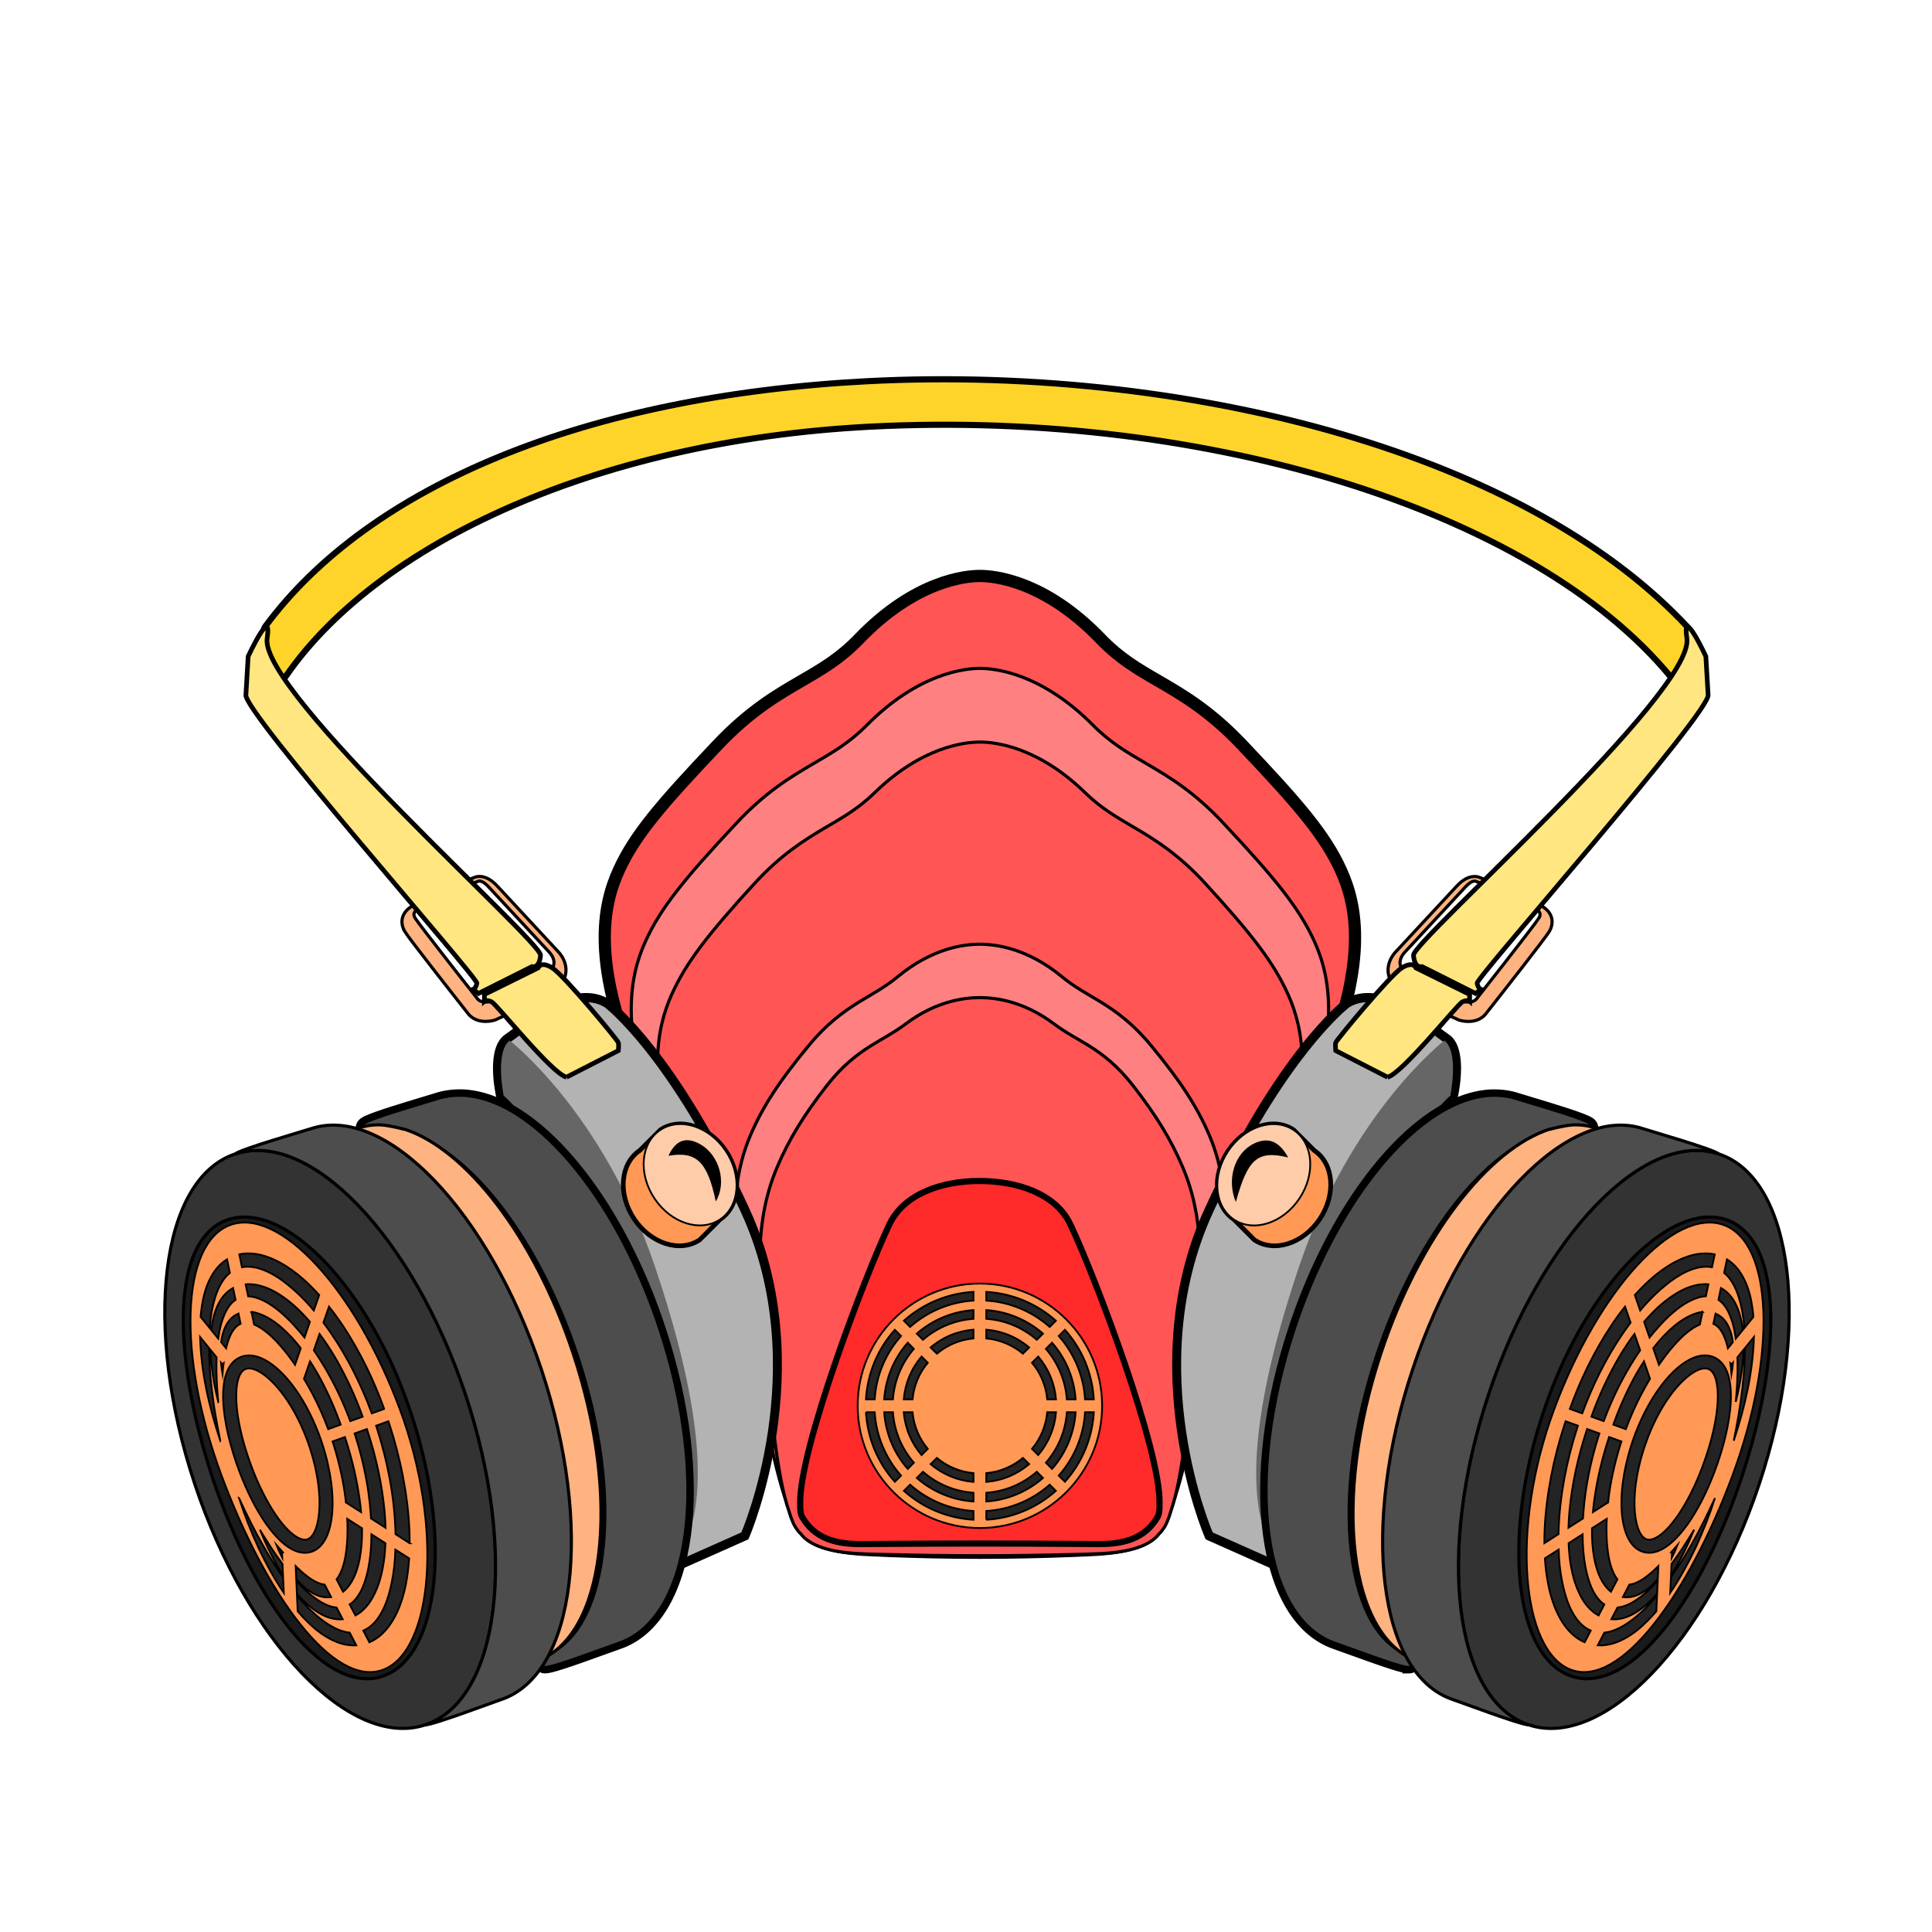 <?xml version="1.0" encoding="UTF-8"?>
<svg cursor="default" version="1.1" viewBox="0 0 256 256" xmlns="http://www.w3.org/2000/svg" xmlns:cc="http://creativecommons.org/ns#" xmlns:dc="http://purl.org/dc/elements/1.1/" xmlns:rdf="http://www.w3.org/1999/02/22-rdf-syntax-ns#">
 <path d="m129.84 193.94c-11.861 0-20.594-2.306-20.96-2.405l-0.319-0.086-0.224-0.215c-4.354-4.202-11.981-21.799-18.708-37.326-1.577-3.636-3.066-7.071-4.425-10.13-7.153-16.098-5.256-23.953-3.207-28.462 2.107-4.64 5.587-8.7 13.097-16.62 4.282-4.518 7.916-6.625 11.121-8.484 2.742-1.59 5.11-2.963 7.607-5.557 7.445-7.737 14.144-8.339 16.018-8.339 1.876 0 8.572 0.601 16.019 8.339 2.498 2.596 4.865 3.969 7.607 5.557 3.206 1.859 6.839 3.965 11.122 8.484 7.509 7.919 10.988 11.98 13.096 16.62 2.05 4.508 3.946 12.363-3.208 28.462-1.359 3.06-2.847 6.494-4.424 10.13-6.729 15.527-14.355 33.126-18.708 37.326l-0.224 0.215-0.318 0.086c-0.369 0.1-9.099 2.405-20.962 2.405z" fill="#f55" stroke="#000" stroke-miterlimit="10" stroke-width="1.618"/>
 <g clip-rule="evenodd" fill-rule="evenodd" stroke="#000" stroke-miterlimit="10">
  <g stroke-width=".417">
   <path d="m97.514 109.15c3.884-4.182 7.236-6.187 10.234-7.943 2.54-1.484 4.77-2.756 7.106-5.113 6.876-6.94 13.063-7.532 14.99-7.531s8.113 0.592 14.988 7.532c2.335 2.357 4.564 3.627 7.104 5.109 3.002 1.755 6.356 3.762 10.241 7.946 6.773 7.244 10.001 11.176 12.026 15.682 1.979 4.41 3.699 11.818-2.359 26.64-1.177 2.879-2.43 6.105-3.767 9.507-4.662 11.872-9.818 24.919-13.746 31.552-0.921 1.577-1.771 2.795-2.531 3.547-9e-3 0.013-0.214 0.217-0.222 0.229-9e-3 0.013-0.298 0.099-0.306 0.111-0.36 0.303-3.06 1.053-7.376 1.615-0.01 1e-3 -0.024 4e-3 -0.034 5e-3 -4e-3 0-9e-3 8.6e-4 -0.011 1e-3 -0.882 0.15-1.834 0.217-2.83 0.315-3.273 0.315-7.061 0.554-11.176 0.554-4.097 0-7.87-0.235-11.136-0.55-0.995-0.098-1.937-0.217-2.828-0.314-9e-3 -8.6e-4 -0.018-1e-3 -0.026-4e-3 -0.02-2e-3 -0.044-5e-3 -0.064-7e-3 -4.316-0.563-7.011-1.313-7.371-1.616-9e-3 -0.011-0.301-0.099-0.308-0.111-9e-3 -0.013-0.214-0.216-0.222-0.229-0.76-0.752-1.611-1.968-2.532-3.547-3.929-6.633-9.084-19.679-13.746-31.552-1.336-3.401-2.591-6.625-3.768-9.505-6.064-14.822-4.337-22.232-2.356-26.643 2.023-4.507 5.254-8.438 12.027-15.682z" fill="#ff8080"/>
   <path d="m99.928 117.12c3.5-3.836 6.557-5.75 9.347-7.402 2.339-1.378 4.431-2.548 6.607-4.669 6.303-6.143 11.985-6.725 13.962-6.723 1.976 0.001 7.654 0.582 13.957 6.724 2.174 2.118 4.262 3.286 6.6 4.66 2.797 1.653 5.857 3.57 9.36 7.41 6.01 6.586 9.014 10.371 10.956 14.744 1.912 4.312 3.471 11.285-1.51 24.819-0.994 2.702-2.012 5.718-3.11 8.885-3.874 11.178-8.152 23.34-11.599 29.528-0.803 1.491-1.558 2.639-2.25 3.344-0.015 0.025-0.203 0.217-0.219 0.241-0.015 0.023-0.277 0.113-0.293 0.136-0.518 0.552-3.2 1.335-7.465 1.821-7e-3 1e-3 -0.026 2e-3 -0.034 4e-3 -4e-3 8.6e-4 -9e-3 8.6e-4 -0.014 1e-3 -0.918 0.125-1.894 0.191-2.908 0.273-3.428 0.281-7.308 0.479-11.474 0.479-4.149 0-8.016-0.197-11.437-0.475-1.015-0.083-1.985-0.18-2.908-0.272-9e-3 -8.6e-4 -0.017-2e-3 -0.024-4e-3 -0.018-2e-3 -0.046-4e-3 -0.063-7e-3 -4.263-0.487-6.941-1.271-7.46-1.822-0.017-0.022-0.279-0.113-0.295-0.137-0.016-0.023-0.204-0.216-0.219-0.241-0.693-0.704-1.447-1.853-2.251-3.344-3.447-6.188-7.725-18.348-11.599-29.527-1.097-3.164-2.117-6.178-3.112-8.879-4.984-13.534-3.419-20.51-1.507-24.824 1.944-4.374 4.949-8.161 10.96-14.746z" fill="#f55"/>
   <path d="m107.17 138.53c2.325-2.816 4.517-4.436 6.689-5.78 1.733-1.063 3.402-1.929 5.103-3.336 4.557-3.768 8.746-4.305 10.878-4.3 2.127 4e-3 6.31 0.54 10.864 4.303 1.695 1.401 3.36 2.258 5.087 3.316 2.19 1.34 4.39 2.97 6.722 5.797 3.772 4.574 6.053 7.959 7.744 11.933 1.704 4.017 2.921 9.771 1.039 19.351-0.43 2.188-0.745 4.567-1.138 7.017-1.465 9.128-3.155 18.6-5.157 23.458-0.449 1.231-0.916 2.173-1.403 2.734-0.036 0.063-0.172 0.219-0.21 0.278-0.038 0.059-0.218 0.156-0.258 0.211-0.992 1.299-3.619 2.179-7.726 2.442-4e-3 8.5e-4 -0.036 8.5e-4 -0.042 1e-3 -4e-3 0-0.01 8.6e-4 -0.016 1e-3 -1.02 0.061-2.071 0.102-3.145 0.145-3.894 0.154-8.046 0.252-12.361 0.251-4.305 8.5e-4 -8.452-0.095-12.34-0.248-1.075-0.043-2.123-0.096-3.144-0.145-9e-3 -8.6e-4 -0.016-1e-3 -0.023-2e-3 -0.01-8.7e-4 -0.047-1e-3 -0.057-4e-3 -4.104-0.263-6.73-1.142-7.723-2.439-0.041-0.057-0.223-0.154-0.259-0.213-0.039-0.059-0.175-0.217-0.212-0.279-0.487-0.56-0.953-1.503-1.403-2.734-2.002-4.856-3.689-14.327-5.157-23.454-0.394-2.446-0.714-4.819-1.143-7.003-1.888-9.584-0.664-15.343 1.043-19.363 1.693-3.977 3.974-7.364 7.75-11.938z" fill="#ff8080"/>
   <path d="m109.59 143.81c1.931-2.48 3.835-4.001 5.805-5.239 1.529-0.961 3.054-1.724 4.602-2.89 3.959-2.984 7.666-3.498 9.85-3.493 2.177 5e-3 5.877 0.518 9.832 3.495 1.542 1.161 3.059 1.916 4.584 2.867 1.986 1.237 3.903 2.768 5.841 5.259 3.034 3.899 5.066 7.155 6.673 10.995 1.636 3.92 2.821 9.299 1.888 17.53-0.23 2.024-0.313 4.185-0.479 6.393-0.636 8.456-1.49 17.023-3.01 21.433-0.331 1.145-0.701 2.018-1.12 2.531-0.043 0.075-0.161 0.22-0.207 0.291-0.045 0.071-0.197 0.169-0.246 0.236-1.15 1.548-3.761 2.46-7.814 2.647-4e-3 8.6e-4 -0.039 1e-3 -0.043 1e-3 -4e-3 8.6e-4 -0.01 8.6e-4 -0.017 8.6e-4 -1.054 0.05-2.131 0.074-3.225 0.103-4.049 0.108-8.292 0.176-12.657 0.175-4.358 8.6e-4 -8.595-0.066-12.643-0.174-1.093-0.028-2.171-0.035-3.223-0.102-9e-3 -8.6e-4 -0.016-8.6e-4 -0.022-1e-3 -6e-3 -8.6e-4 -0.048-1e-3 -0.055-2e-3 -4.052-0.188-6.659-1.099-7.811-2.645-0.049-0.069-0.201-0.167-0.248-0.239-0.046-0.072-0.165-0.217-0.208-0.292-0.42-0.514-0.789-1.386-1.121-2.531-1.519-4.41-2.37-12.975-3.009-21.429-0.167-2.203-0.258-4.358-0.488-6.377-0.938-8.235 0.255-13.622 1.893-17.545 1.606-3.842 3.638-7.102 6.675-11.001z" fill="#f55"/>
  </g>
  <path d="m141.83 162.24c-1.929-4.064-6.978-5.738-11.991-5.754-5.013-0.017-10.061 1.69-11.991 5.754-3.277 6.901-11.988 29.921-11.816 36.984-0.019 0.815 0.055 1.43 0.252 1.77 1.466 2.532 3.912 3.639 7.82 3.602l0.045-8e-4c6e-3 0 0.01 8e-4 0.018 8e-4 1.063-0.01 2.127-0.015 3.19-0.022 4.161-0.029 8.321-0.048 12.482-0.048 4.161 7.9e-4 8.321 0.019 12.482 0.048 1.063 7e-3 2.127 0.013 3.19 0.022 9e-3 0 0.013-8e-4 0.018-8e-4l0.045 8e-4c3.91 0.037 6.356-1.07 7.82-3.602 0.198-0.341 0.272-0.956 0.252-1.77 0.172-7.063-8.539-30.083-11.816-36.984z" fill="#ff2a2a" stroke-width=".816"/>
 </g>
 <g transform="matrix(.859 0 0 .859 -222.44 -21.936)">
  <path d="m410 223.63c-10.306 0-18.689 8.385-18.689 18.691s8.384 18.69 18.689 18.69 18.69-8.385 18.69-18.69c0-10.306-8.384-18.691-18.69-18.691z" fill="#232323"/>
 </g>
 <g stroke="#000">
  <path d="m129.84 202.47c-8.93 0-16.195-7.266-16.195-16.195 0-8.931 7.265-16.196 16.195-16.196s16.195 7.266 16.195 16.196c0 8.93-7.266 16.195-16.195 16.195zm-10.067-4.927c2.553 2.285 5.816 3.639 9.219 3.828v-1.157c-3.1-0.188-6.074-1.423-8.4-3.488zm10.916 3.828c3.402-0.189 6.665-1.543 9.218-3.828l-0.818-0.817c-2.327 2.065-5.3 3.3-8.399 3.488v1.157zm-9.209-5.534c2.094 1.834 4.751 2.937 7.512 3.12v-1.157c-2.491-0.184-4.8-1.143-6.693-2.781zm9.209 3.12c2.763-0.183 5.42-1.286 7.511-3.12l-0.819-0.818c-1.893 1.639-4.202 2.597-6.692 2.781zm0-2.596c2.103-0.171 4.061-0.984 5.678-2.356l-0.821-0.821c-1.389 1.156-3.063 1.85-4.857 2.017zm-7.376-2.357c1.618 1.373 3.576 2.185 5.679 2.356v-1.161c-1.795-0.167-3.469-0.862-4.855-2.017zm17.796 2.337c2.284-2.544 3.638-5.807 3.826-9.217h-1.156c-0.19 3.097-1.425 6.069-3.489 8.399zm-26.363-9.216c0.189 3.412 1.543 6.674 3.828 9.217l0.817-0.817c-2.065-2.333-3.3-5.306-3.489-8.399h-1.156zm24.657 7.51c1.834-2.089 2.938-4.745 3.121-7.51h-1.157c-0.183 2.491-1.142 4.8-2.781 6.692zm-22.243-7.51c0.183 2.766 1.287 5.423 3.12 7.51l0.816-0.818c-1.639-1.892-2.597-4.202-2.78-6.692zm20.41 5.678c1.373-1.621 2.185-3.578 2.356-5.678h-1.161c-0.167 1.796-0.863 3.47-2.017 4.856zm-17.815-5.678c0.171 2.099 0.983 4.057 2.356 5.678l0.822-0.821c-1.155-1.387-1.85-3.061-2.017-4.856zm25.18-1.7c-0.188-3.407-1.541-6.67-3.824-9.219l-0.821 0.822c2.064 2.328 3.299 5.3 3.489 8.397zm-2.412 0c-0.184-2.767-1.287-5.423-3.121-7.509l-0.815 0.815c1.616 1.871 2.599 4.239 2.778 6.694zm-2.597 0c-0.172-2.099-0.985-4.056-2.356-5.677l-0.821 0.822c1.155 1.387 1.85 3.061 2.017 4.855zm-19.009 0c0.166-1.795 0.861-3.468 2.017-4.855l-0.822-0.822c-1.372 1.622-2.184 3.579-2.356 5.677zm-2.601 0c0.178-2.455 1.16-4.823 2.776-6.694l-0.812-0.815c-1.833 2.087-2.936 4.743-3.12 7.509zm-2.415 0c0.19-3.095 1.425-6.068 3.489-8.397l-0.821-0.822c-2.282 2.549-3.635 5.813-3.824 9.219zm8.236-6.057c1.389-1.157 3.062-1.853 4.855-2.019v-1.159c-2.104 0.17-4.061 0.982-5.679 2.355zm6.553-2.018c1.792 0.166 3.466 0.862 4.857 2.018l0.821-0.821c-1.616-1.374-3.574-2.185-5.678-2.355zm-8.394 0.179c1.895-1.636 4.204-2.595 6.696-2.778v-1.156c-2.761 0.182-5.418 1.285-7.512 3.118zm8.394-2.779c2.493 0.184 4.803 1.142 6.697 2.778l0.815-0.815c-2.093-1.833-4.749-2.936-7.511-3.118zm-10.098 1.076c2.326-2.066 5.299-3.302 8.4-3.491v-1.156c-3.402 0.189-6.668 1.543-9.221 3.824zm10.098-3.49c3.1 0.189 6.073 1.425 8.399 3.491l0.821-0.822c-2.554-2.28-5.818-3.634-9.22-3.824z" fill="#f95" stroke-width=".236"/>
  <path d="m222.24 90.772c-17.467-22.53-61.481-36.602-107.04-34.232-36.706 1.913-66.822 16.039-78.456 34.79 0 0-2.431-7.189-1.638-8.264 13.887-18.82 42.645-30.616 79.78-32.551 22.029-1.148 44.985 1.524 64.635 7.525 19.069 5.823 34.181 14.423 44.081 25.036 1.216 1.303-1.357 7.696-1.357 7.696z" fill="#ffd42a" stroke-miterlimit="10" stroke-width=".816"/>
  <path d="m204.7 120.33c-0.868-0.727-8.401-4.065-8.933-4.156-0.122-0.021-0.245-0.032-0.37-0.032-1.193 0-2.077 0.954-2.468 1.375l-7.909 8.52c-0.686 0.672-1.615 2.251-0.742 3.901 0.221 0.417 0.807 1.525 8.946 5.181l0.103 0.046 0.11 0.031c0.089 0.025 0.561 0.152 1.139 0.152 1.158 0 1.84-0.49 2.21-0.9l0.066-0.08c1.849-2.349 7.923-10.076 8.439-10.943 0.516-0.864 0.633-2.129-0.591-3.096zm-0.774 1.302c-0.503 0.845-8.322 10.773-8.322 10.773-0.556 0.619-1.732 0.283-1.732 0.283s-7.64-3.433-8.193-4.475c-0.553-1.042 0.449-2.025 0.449-2.025s7.721-8.315 7.961-8.574c0.24-0.259 0.871-0.951 1.404-0.859 0.25 0.043 7.509 3.245 8.181 3.809 0.158 0.133 0.634 0.424 0.25 1.068z" fill="#ffb380" stroke-miterlimit="10" stroke-width=".417"/>
 </g>
 <path d="m160.22 203.51-0.062-0.143c-0.096-0.22-9.492-22.23 3e-3 -42.938 9.464-20.637 17.924-27.198 18.279-27.468 0.863-0.522 1.794-0.775 2.804-0.775 3.317 0 6.88 2.734 9.008 4.368 0.54 0.414 1.006 0.772 1.344 0.99 2.253 1.457 1.109 7.084 0.971 7.721l-0.029 0.136-0.107 0.089c-0.07 0.058-7.088 5.995-16.453 26.417-6.522 14.223-6.294 28.003-3.905 36.157l0.243 0.83z" fill="#b3b3b3" stroke-width=".981"/>
 <path d="m181.25 132.59c4.004 0 8.427 4.19 10.134 5.295 2.086 1.349 0.798 7.3 0.798 7.3s-7.031 5.776-16.562 26.56c-6.801 14.83-6.148 28.852-3.926 36.435l-11.164-4.969s-9.531-21.827 0-42.611c9.531-20.784 18.156-27.316 18.156-27.316 0.811-0.49 1.675-0.694 2.562-0.694m0-0.801c-1.083 0-2.086 0.272-2.976 0.809l-0.036 0.022-0.033 0.025c-0.359 0.272-8.896 6.892-18.402 27.62-9.569 20.869-0.102 43.043-6e-3 43.265l0.125 0.286 0.284 0.126 11.164 4.969 1.58 0.704-0.486-1.66c-2.368-8.083-2.592-21.753 3.885-35.877 9.307-20.299 16.274-26.219 16.343-26.275l0.213-0.178 0.061-0.271c0.234-1.083 1.283-6.571-1.145-8.142-0.324-0.21-0.784-0.563-1.318-0.972-2.169-1.665-5.799-4.452-9.252-4.452z" stroke="#000" stroke-width=".417"/>
 <path d="m191.38 137.88c1.992 1.483 0.798 7.3 0.798 7.3s-7.031 5.776-16.562 26.56c-6.801 14.83-6.148 28.852-3.926 36.435 0 0-12.099-3.332 0.491-40.484 6.879-20.304 19.199-29.812 19.199-29.812z" fill="#666" stroke-width=".981"/>
 <g stroke="#000">
  <path d="m166.21 164.29c2.604 1.742 6.488 0.499 8.676-2.776 2.188-3.274 1.85-7.34-0.755-9.08l-2.717-2.717c-2.604-1.74-6.489-0.497-8.676 2.777-2.188 3.274-1.851 7.338 0.755 9.078z" fill="#f95" stroke-width=".618"/>
  <g stroke-miterlimit="10">
   <ellipse transform="rotate(33.75)" cx="225.72" cy="36.396" rx="5.671" ry="7.129" fill="#fca" stroke-width=".236"/>
   <path d="m183.86 142.73-6.87-3.516s-0.082-0.736 0-1.063c0.082-0.327 7.197-8.914 8.75-9.896 1.555-0.981 1.881 0 1.881 0l7.115 3.516v0.9s-0.283-0.245-0.96 0.082c-0.677 0.327-7.954 9.486-9.917 9.977z" fill="#ffe680" stroke-width=".618"/>
   <path d="m226.33 92.004-0.296-5.03s-3.19-6.87-2.515-2.393c1.067 7.08-36.377 40.164-36.225 41.996 0.152 1.831 1.133 1.502 1.133 1.502l7.094 3.562 0.718-0.542s-0.367-0.077-0.512-0.816c-0.146-0.737 31.395-36.417 30.605-38.279z" fill="#ffe680" stroke-width=".618"/>
  </g>
 </g>
 <path d="m170.69 153.37c-4.082-0.991-5.35 0.186-6.936 5.907-1.248-2.963-0.185-6.505 2.401-7.748 1.913-0.92 3.352-0.308 4.535 1.841z" clip-rule="evenodd" fill-rule="evenodd" stroke-width=".981"/>
 <path d="m53.628 123.42c0.515 0.867 6.59 8.595 8.439 10.943l0.066 0.079c0.37 0.41 1.052 0.9 2.21 0.9 0.578 0 1.05-0.127 1.139-0.152l0.11-0.032 0.103-0.046c8.139-3.657 8.726-4.764 8.946-5.181 0.874-1.65-0.056-3.229-0.742-3.901l-7.909-8.52c-0.391-0.421-1.275-1.375-2.468-1.375-0.125 0-0.248 0.01-0.37 0.032-0.532 0.091-8.065 3.43-8.933 4.156-1.221 0.968-1.104 2.233-0.591 3.096zm1.618-2.861c0.672-0.564 7.931-3.766 8.181-3.809 0.534-0.092 1.164 0.6 1.404 0.859 0.24 0.259 7.961 8.574 7.961 8.574s1.002 0.981 0.449 2.025-8.193 4.475-8.193 4.475-1.175 0.337-1.732-0.283c0 0-7.819-9.928-8.322-10.773-0.384-0.645 0.092-0.936 0.25-1.068z" fill="#ffb380" stroke="#000" stroke-miterlimit="10" stroke-width=".417"/>
 <path d="m86.844 208.07c2.389-8.154 2.617-21.934-3.905-36.157-9.383-20.464-16.382-26.36-16.452-26.417l-0.108-0.088-0.029-0.137c-0.137-0.636-1.282-6.263 0.972-7.721 0.338-0.218 0.804-0.576 1.344-0.99 2.129-1.634 5.691-4.368 9.008-4.368 1.01 0 1.942 0.253 2.77 0.752 0.391 0.293 8.851 6.854 18.314 27.492 9.495 20.708 0.099 42.718 3e-3 42.938l-0.062 0.143-12.096 5.383z" fill="#b3b3b3" stroke-width=".981"/>
 <path d="m77.673 132.59c0.886 0 1.752 0.204 2.562 0.694 0 0 8.626 6.532 18.156 27.316 9.531 20.785 0 42.611 0 42.611l-11.164 4.969c2.222-7.583 2.876-21.605-3.926-36.435-9.531-20.785-16.562-26.56-16.562-26.56s-1.289-5.95 0.798-7.3c1.708-1.106 6.13-5.295 10.134-5.295m9.81e-4 -0.801c-3.454 0-7.084 2.786-9.253 4.451-0.533 0.409-0.993 0.763-1.317 0.972-2.427 1.571-1.38 7.057-1.145 8.142l0.059 0.272 0.215 0.178c0.068 0.056 7.034 5.976 16.342 26.274 6.476 14.124 6.254 27.793 3.885 35.877l-0.487 1.66 12.745-5.673 0.284-0.126 0.125-0.286c0.096-0.222 9.563-22.396-0.006-43.265-9.505-20.729-18.042-27.348-18.401-27.62l-0.034-0.025-0.036-0.022c-0.889-0.536-1.89-0.808-2.974-0.808z" stroke="#000" stroke-width=".417"/>
 <path d="m67.538 137.88c-1.992 1.483-0.798 7.3-0.798 7.3s7.031 5.776 16.562 26.56c6.801 14.83 6.148 28.852 3.926 36.435 0 0 12.099-3.332-0.491-40.484-6.879-20.304-19.199-29.812-19.199-29.812z" fill="#666" stroke-width=".981"/>
 <g stroke="#000">
  <path d="m92.704 164.29c-2.604 1.742-6.488 0.499-8.676-2.776-2.188-3.274-1.85-7.34 0.755-9.08l2.717-2.717c2.604-1.74 6.489-0.497 8.676 2.777 2.188 3.274 1.851 7.338-0.755 9.078z" fill="#f95" stroke-width=".618"/>
  <g stroke-miterlimit="10">
   <ellipse transform="rotate(146.25)" cx="10.448" cy="-180.23" rx="5.671" ry="7.129" fill="#fca" stroke-width=".236"/>
   <path d="m75.061 142.73 6.87-3.516s0.082-0.736 0-1.063c-0.081-0.327-7.197-8.914-8.75-9.896-1.555-0.981-1.881 0-1.881 0l-7.115 3.516v0.9s0.283-0.245 0.96 0.082c0.677 0.327 7.954 9.486 9.917 9.977z" fill="#ffe680" stroke-width=".618"/>
   <path d="m32.587 92.004 0.296-5.03s3.19-6.87 2.515-2.393c-1.067 7.08 36.377 40.164 36.225 41.996-0.152 1.831-1.133 1.502-1.133 1.502l-7.094 3.562-0.718-0.542s0.367-0.077 0.512-0.816c0.146-0.737-31.395-36.417-30.605-38.279z" fill="#ffe680" stroke-width=".618"/>
  </g>
 </g>
 <path d="m94.846 159.2c-1.103-5.274-2.575-6.696-6.266-6.052 0.934-2.071 2.317-2.582 4.177-1.543 2.576 1.438 3.588 5.115 2.089 7.595z" clip-rule="evenodd" fill-rule="evenodd" stroke-width=".981"/>
 <g stroke="#000" stroke-miterlimit="10">
  <path d="m186.68 221.25c-0.72 0-2.731-0.646-8.275-2.659-0.713-0.26-1.246-0.452-1.45-0.52-9.7e-4 0-9.7e-4 0-3e-3 -9.9e-4 -9.961-3.316-12.45-21.892-5.664-42.286 2.247-6.749 5.334-13.035 8.927-18.178 0.257-0.369 0.521-0.734 0.789-1.09 0.711-0.97 1.47-1.931 2.254-2.844 0.28-0.326 0.555-0.636 0.836-0.943 1.135-1.24 2.28-2.348 3.409-3.288 0.173-0.143 0.346-0.289 0.524-0.425 1.932-1.552 3.891-2.697 5.805-3.39 0.127-0.051 0.291-0.104 0.454-0.157 0.213-0.071 0.417-0.134 0.621-0.187 0.363-0.102 0.766-0.195 1.183-0.269 0.202-0.038 0.408-0.067 0.612-0.091 0.266-0.036 0.547-0.062 0.845-0.075l0.071-1e-3c1.25-0.035 2.431 0.117 3.547 0.49 0.206 0.067 0.725 0.223 1.417 0.43 3.081 0.924 6.468 1.958 7.738 2.547 0.025 0.01 0.051 0.023 0.069 0.032 0.197 0.098 0.357 0.186 0.5 0.3 0.409 0.326 0.524 0.899 0.274 1.36-0.247 0.462-0.792 0.675-1.289 0.511-0.395-0.131-0.798-0.227-1.198-0.292-0.217-0.034-0.444-0.06-0.688-0.076l-0.119-5e-3c-0.241-0.014-0.447-0.017-0.638-0.01-0.01 9.7e-4 -0.036 9.7e-4 -0.047 9.7e-4 -0.873 0.023-1.817 0.19-2.775 0.502-8.065 2.583-16.775 14.221-21.68 28.959-3.094 9.291-4.294 18.578-3.371 26.15 0.886 7.291 3.609 12.048 7.663 13.401 0.503 0.168 0.81 0.675 0.726 1.2-0.084 0.523-0.538 0.907-1.068 0.907z" fill="#4d4d4d" stroke-width=".988"/>
  <g stroke-width=".417">
   <path d="m187.98 220.17 4.574 1.242 26.236-69.396-7.276-2.527c-0.446-0.147-0.906-0.261-1.368-0.334-0.542-0.087-1.09-0.121-1.649-0.103h-0.015c-1.242 0.069-3.053 0.57-3.053 0.57l-0.052-0.018c-8.149 2.61-17.23 14.184-22.375 29.647-6.501 19.518-4.268 37.834 4.978 40.918z" fill="#ffb380"/>
   <path d="m202.55 228.55h4e-3c9.897 3.303 23.569-10.955 30.531-31.844 6.96-20.889 4.585-40.494-5.314-43.795-9.9-3.3-23.569 10.956-30.53 31.845-6.964 20.885-4.585 40.49 5.309 43.794z" fill="#333"/>
   <path d="m192.51 225.2c0.978 0.326 8.991 3.349 10.041 3.349-9.895-3.304-12.275-22.909-5.309-43.794 6.962-20.89 20.631-35.147 30.53-31.845-0.866-0.679-9.017-3.007-10.048-3.35-9.895-3.3-23.566 10.957-30.527 31.845-6.963 20.89-4.587 40.495 5.313 43.795z" fill="#4d4d4d"/>
   <path d="m204.49 187.17c1.926-5.759 4.597-11.305 8.24-16.228 1.825-2.452 3.891-4.764 6.377-6.664 1.247-0.939 2.601-1.78 4.116-2.364 0.76-0.287 1.564-0.496 2.4-0.606 0.837-0.095 1.713-0.057 2.562 0.148 0.848 0.199 1.67 0.586 2.359 1.123 0.693 0.531 1.266 1.182 1.735 1.874 0.459 0.699 0.808 1.441 1.108 2.191 0.269 0.756 0.511 1.518 0.668 2.289 0.67 3.084 0.675 6.186 0.461 9.231-0.474 6.099-1.908 12.035-3.798 17.787-0.969 2.872-2.072 5.702-3.345 8.461-1.277 2.756-2.711 5.449-4.389 8.006-1.682 2.55-3.578 5.005-5.978 7.048-1.196 1.016-2.549 1.917-4.113 2.494-0.787 0.272-1.629 0.454-2.5 0.474-0.871 0.032-1.758-0.154-2.564-0.483-0.808-0.335-1.55-0.817-2.159-1.402-0.607-0.587-1.135-1.236-1.563-1.927-0.866-1.381-1.424-2.877-1.845-4.381-0.821-3.02-1.048-6.112-1.01-9.168 0.044-3.059 0.388-6.098 0.94-9.089 0.556-2.99 1.337-5.934 2.296-8.814z" fill="#1a1a1a"/>
  </g>
 </g>
 <path d="m206.13 187.72c-1.84 5.618-3.004 11.495-3.074 17.38-0.025 2.93 0.213 5.882 0.98 8.655 0.393 1.375 0.909 2.716 1.645 3.876 0.732 1.151 1.694 2.128 2.856 2.584 0.578 0.23 1.19 0.364 1.823 0.339 0.629-0.018 1.269-0.154 1.896-0.369 1.254-0.467 2.446-1.242 3.525-2.167 2.173-1.856 3.99-4.195 5.595-6.646 1.609-2.462 2.997-5.081 4.234-7.767 1.233-2.691 2.306-5.459 3.247-8.271 1.865-5.627 3.277-11.438 3.744-17.309 0.216-2.924 0.201-5.889-0.402-8.679-0.139-0.701-0.353-1.37-0.585-2.026-0.255-0.642-0.548-1.262-0.911-1.82-0.739-1.095-1.738-1.943-2.969-2.215-0.607-0.146-1.248-0.184-1.902-0.114-0.654 0.085-1.309 0.248-1.953 0.489-1.289 0.488-2.514 1.235-3.662 2.091-2.295 1.735-4.285 3.928-6.042 6.273-3.52 4.714-6.148 10.099-8.046 15.695z" fill="#232323" stroke-width=".981"/>
 <g stroke="#000" stroke-miterlimit="10">
  <path d="m226.46 181.44c-0.16-0.079-0.343-0.118-0.546-0.118-0.251 0-0.531 0.062-0.842 0.185-1.889 0.744-4.816 3.91-6.775 9.106-2.605 6.902-1.881 12.488-0.241 13.299 0.305 0.151 0.658 0.143 1.081-0.025 2.002-0.789 4.587-4.604 6.428-9.49 2.629-6.976 2.514-12.157 0.895-12.957z" fill="#f95" stroke-width=".236"/>
  <path d="m228.43 162.33c-6.524-2.419-16.592 8.503-22.488 24.396-5.897 15.893-4.288 32.107 2.236 34.527 6.524 2.419 15.49-9.87 21.387-25.763 5.897-15.894 5.387-30.74-1.135-33.16zm0.402 4.54c0.511 0.317 0.961 0.717 1.333 1.16 0.434 0.523 0.766 1.095 1.042 1.675 0.547 1.172 0.827 2.396 0.997 3.609 0.057 0.392 0.1 0.791 0.129 1.185l-1.202 1.481c-0.062-0.823-0.159-1.636-0.316-2.437-0.22-1.107-0.532-2.193-1.021-3.149-0.246-0.471-0.527-0.914-0.866-1.29-0.147-0.159-0.307-0.307-0.471-0.441zm1.399 13.617c-5e-3 -0.213-0.01-0.42-0.018-0.632l0.817-1.004c-0.014 0.556-0.046 1.112-0.1 1.661-0.185 1.779-0.493 3.531-0.932 5.245 0.15-1.761 0.276-3.521 0.234-5.269zm-2.199-9.818c0.757 0.415 1.359 1.065 1.752 1.747 0.502 0.862 0.787 1.774 0.974 2.682 0.069 0.377 0.126 0.755 0.169 1.13l-0.924 1.142c-0.097-0.679-0.226-1.347-0.403-1.994-0.241-0.801-0.536-1.574-0.978-2.216-0.259-0.381-0.571-0.697-0.918-0.924zm-0.16 3.691c0.687 0.463 1.078 1.151 1.332 1.8 0.221 0.557 0.338 1.125 0.407 1.687l-0.655 0.81c-0.029-0.122-0.059-0.243-0.089-0.364-0.161-0.596-0.368-1.172-0.64-1.678-0.278-0.506-0.642-0.922-1.057-1.138-0.043-0.025-0.091-0.047-0.138-0.065l0.286-1.353c0.196 0.082 0.385 0.182 0.554 0.302zm-9.769-4.293c0.886-0.847 1.851-1.631 2.907-2.302 1.06-0.67 2.229-1.229 3.522-1.526 0.653-0.136 1.337-0.19 2.028-0.136 0.218 0.023 0.435 0.057 0.646 0.105l-0.358 1.708c-0.143-0.029-0.291-0.052-0.438-0.065-0.485-0.029-0.987 0.02-1.485 0.132-1.003 0.25-1.99 0.73-2.911 1.336-0.918 0.615-1.782 1.342-2.611 2.116-0.73 0.692-1.417 1.432-2.071 2.211l-0.711-2.051c0.471-0.525 0.965-1.032 1.481-1.526zm6.732 1.931c-0.72 0.242-1.436 0.632-2.102 1.103-1.347 0.948-2.532 2.177-3.63 3.474-0.182 0.217-0.358 0.432-0.532 0.654l-0.717-2.087c1.129-1.306 2.38-2.539 3.881-3.521 0.787-0.515 1.653-0.97 2.618-1.233 0.479-0.146 0.996-0.212 1.514-0.235 0.163 0 0.333 6e-3 0.502 0.026l-0.335 1.584c-0.037 0-0.072 0-0.111 4e-3 -0.361 0.039-0.723 0.096-1.087 0.23zm0.758 1.838-0.35 1.675c-0.312 0.121-0.623 0.29-0.922 0.484-0.961 0.633-1.838 1.489-2.635 2.41-0.662 0.77-1.282 1.589-1.866 2.435l-0.757-2.198c0.389-0.505 0.806-0.999 1.242-1.474 0.927-0.97 1.923-1.909 3.173-2.593 0.617-0.337 1.297-0.635 2.076-0.736 0.013 9.8e-4 0.025-3e-3 0.039-3e-3zm-14.647 28.665 1.96-1.25c-0.025 0.455-0.038 0.91-0.038 1.363 0 1.234 0.072 2.463 0.285 3.638 0.209 1.129 0.562 2.264 1.165 3.012l-0.862 1.654c-0.151-0.122-0.29-0.247-0.414-0.381-0.553-0.59-0.914-1.25-1.188-1.914-0.265-0.666-0.449-1.34-0.588-2.011-0.254-1.345-0.342-2.687-0.32-4.011zm-1.133-2.138c-0.022 0.281-0.039 0.558-0.057 0.838l-1.927 1.234c0.022-0.745 0.065-1.49 0.135-2.229 0.342-3.6 1.12-7.127 2.232-10.535 0.035-0.108 0.069-0.218 0.104-0.32l1.631 0.592c-0.03 0.087-0.061 0.171-0.087 0.256-1.05 3.305-1.772 6.723-2.032 10.164zm3.284-1.471c-0.01 0.066-0.013 0.126-0.018 0.189h-5e-3l-2.007 1.286c0.053-0.575 0.121-1.146 0.198-1.713 0.369-2.597 0.96-5.149 1.753-7.637 0.061-0.204 0.125-0.406 0.192-0.609l1.637 0.593c-0.06 0.177-0.121 0.358-0.178 0.537-0.73 2.405-1.292 4.868-1.573 7.355zm0.675-10.124c0.613-1.714 1.332-3.393 2.146-5.028 0.575-1.147 1.207-2.275 1.916-3.357l0.801 2.314c-0.372 0.619-0.727 1.249-1.069 1.891-0.819 1.54-1.527 3.142-2.143 4.782zm3.557-9.844c-0.416 0.6-0.814 1.219-1.195 1.847-1.45 2.376-2.658 4.912-3.634 7.537l-1.634-0.592c0.98-2.73 2.204-5.379 3.675-7.901 0.62-1.052 1.297-2.077 2.034-3.068zm-3.853-3.254c0.581-0.87 1.195-1.716 1.848-2.539l0.736 2.124c-0.359 0.476-0.7 0.961-1.038 1.45-2.229 3.262-4.001 6.849-5.37 10.575l-1.639-0.593c1.389-3.855 3.193-7.571 5.464-11.016zm-8.806 27.081c0.099-2.409 0.414-4.797 0.865-7.152 0.453-2.356 1.063-4.678 1.808-6.953 0.036-0.106 0.07-0.216 0.109-0.325l1.63 0.589c-0.029 0.092-0.06 0.183-0.089 0.273-1.424 4.418-2.32 9.026-2.472 13.638-4e-3 0.151-8e-3 0.307-8e-3 0.458l-1.875 1.2c-3e-3 -0.577 0.01-1.152 0.032-1.728zm5.303 14.858c-0.51-0.221-0.98-0.522-1.401-0.865-1.055-0.887-1.758-2.021-2.289-3.168-0.528-1.155-0.886-2.354-1.125-3.562-0.233-1.172-0.376-2.349-0.455-3.526l1.823-1.158c0.047 1.455 0.188 2.901 0.479 4.313 0.228 1.097 0.511 2.188 0.951 3.184 0.434 0.996 1.004 1.916 1.758 2.565 0.325 0.28 0.684 0.506 1.064 0.666zm-0.738-6.537c-0.412-0.873-0.694-1.778-0.901-2.685-0.203-0.906-0.346-1.823-0.415-2.736-0.03-0.389-0.059-0.779-0.07-1.167l1.851-1.186c5e-3 0.735 0.036 1.471 0.096 2.192 0.147 1.689 0.448 3.367 1.071 4.843 0.31 0.735 0.729 1.397 1.245 1.889 0.147 0.143 0.303 0.265 0.47 0.368l-0.761 1.468c-0.299-0.161-0.579-0.35-0.825-0.567-0.807-0.684-1.351-1.546-1.762-2.42zm10.24 2.423c-0.194 0.226-0.394 0.455-0.597 0.675-0.826 0.886-1.716 1.747-2.772 2.444-1.048 0.694-2.26 1.283-3.649 1.394-0.246 0.022-0.497 0.022-0.749 6e-3l0.878-1.684c0.907-0.087 1.831-0.485 2.689-1.007 1.613-0.996 3.023-2.406 4.295-3.93zm0.103-2.328c-0.193 0.231-0.397 0.458-0.61 0.679-0.635 0.658-1.339 1.277-2.158 1.782-0.808 0.502-1.765 0.918-2.842 0.943-0.151 5e-3 -0.307 0-0.457-0.013l0.808-1.554c0.593-0.051 1.212-0.268 1.8-0.58 0.713-0.377 1.381-0.892 2.022-1.445 0.532-0.472 1.033-0.978 1.514-1.515zm0.087-1.947-5e-3 6e-3c-0.58 0.693-1.25 1.328-2.103 1.833-0.632 0.363-1.413 0.649-2.283 0.585-0.079-3e-3 -0.16-0.012-0.238-0.022l0.866-1.657c0.302-0.03 0.627-0.122 0.953-0.268 0.501-0.222 1.002-0.537 1.469-0.919 0.481-0.367 0.939-0.783 1.38-1.229 0.013-0.014 0.023-0.022 0.035-0.034zm4.994-4.106c-0.975 2.046-2.064 4.042-3.346 5.941l0.092-2.05c0.953-1.345 1.827-2.757 2.639-4.2 0.579-1.021 1.141-2.056 1.669-3.107 0.524-1.055 1.03-2.12 1.528-3.194-0.718 2.25-1.596 4.457-2.583 6.611zm-3.211 0.563c0.282-0.316 0.557-0.637 0.835-0.957-0.225 0.575-0.481 1.141-0.766 1.692l0.03-0.732zm0.035 1.558v-5e-3c0.03-0.043 0.061-0.082 0.091-0.127 1.052-1.396 1.985-2.893 2.904-4.408-0.848 2.068-1.821 4.115-3.059 6.019zm5.698-12.223c-2.066 5.481-4.909 9.501-7.415 10.489-0.424 0.167-0.844 0.25-1.25 0.25-0.43 0-0.845-0.094-1.23-0.286-2.993-1.48-3.269-8.416-0.611-15.461 1.897-5.029 4.943-8.995 7.76-10.106 1.022-0.401 1.984-0.402 2.791-6e-3 3.294 1.63 2.352 8.766-0.045 15.119zm2.253-12.956c-0.042-0.479-0.086-0.96-0.147-1.436l0.187 0.147 0.16-0.199c-0.043 0.502-0.113 0.995-0.2 1.488zm0.948 5.374c0.198-1.16 0.35-2.327 0.49-3.492 0.202-1.77 0.336-3.549 0.346-5.317l1.186-1.463c-0.135 4.737-1.217 9.338-2.674 13.747 0.232-1.155 0.454-2.314 0.653-3.474z" fill="#f95" stroke-width=".236"/>
  <path d="m71.169 220.34c-0.083-0.524 0.224-1.032 0.726-1.2 4.054-1.353 6.776-6.111 7.663-13.401 0.923-7.572-0.276-16.859-3.371-26.15-4.904-14.738-13.614-26.376-21.68-28.959-0.959-0.31-1.902-0.478-2.775-0.501-0.011 0-0.035 0-0.047-9.8e-4 -0.191-5e-3 -0.397-1e-3 -0.638 0.01l-0.119 5e-3c-0.244 0.017-0.471 0.041-0.688 0.075-0.399 0.065-0.803 0.162-1.198 0.292-0.497 0.163-1.041-0.05-1.289-0.511-0.25-0.461-0.135-1.034 0.274-1.36 0.142-0.113 0.302-0.202 0.5-0.3 0.019-9e-3 0.044-0.021 0.069-0.032 1.27-0.589 4.657-1.622 7.737-2.547 0.692-0.208 1.211-0.363 1.417-0.43 1.117-0.373 2.296-0.525 3.547-0.49l0.071 1e-3c0.299 0.015 0.58 0.039 0.845 0.075 0.204 0.024 0.41 0.053 0.612 0.091 0.416 0.074 0.819 0.167 1.183 0.269 0.204 0.054 0.408 0.117 0.621 0.187 0.163 0.053 0.327 0.106 0.454 0.157 1.914 0.693 3.873 1.838 5.805 3.39 0.179 0.136 0.351 0.281 0.524 0.425 1.128 0.94 2.273 2.047 3.409 3.288 0.28 0.307 0.555 0.617 0.836 0.943 0.784 0.915 1.544 1.875 2.254 2.844 0.267 0.356 0.532 0.721 0.789 1.09 3.593 5.143 6.681 11.43 8.927 18.178 6.786 20.394 4.298 38.969-5.664 42.286-0.002 9.8e-4 -0.002 9.8e-4 -3e-3 9.8e-4 -0.203 0.068-0.736 0.261-1.45 0.52-5.543 2.013-7.554 2.659-8.275 2.659-0.529 9.9e-4 -0.982-0.383-1.068-0.907z" fill="#4d4d4d" stroke-width=".988"/>
  <g stroke-width=".417">
   <path d="m70.941 220.17-4.574 1.242-26.236-69.396 7.276-2.527c0.446-0.147 0.906-0.261 1.368-0.334 0.542-0.087 1.09-0.121 1.649-0.103h0.015c1.242 0.069 3.053 0.57 3.053 0.57l0.052-0.018c8.149 2.61 17.23 14.184 22.375 29.647 6.501 19.518 4.268 37.834-4.978 40.918z" fill="#ffb380"/>
   <path d="m56.364 228.55h-0.004c-9.897 3.303-23.569-10.955-30.531-31.844-6.96-20.889-4.585-40.494 5.314-43.795 9.9-3.3 23.569 10.956 30.53 31.845 6.964 20.885 4.585 40.49-5.309 43.794z" fill="#333"/>
   <path d="m66.405 225.2c-0.978 0.326-8.991 3.349-10.041 3.349 9.895-3.304 12.275-22.909 5.309-43.794-6.962-20.89-20.631-35.147-30.53-31.845 0.866-0.679 9.017-3.007 10.048-3.35 9.895-3.3 23.566 10.957 30.527 31.845 6.963 20.89 4.587 40.495-5.313 43.795z" fill="#4d4d4d"/>
   <path d="m56.729 195.99c0.553 2.991 0.896 6.03 0.94 9.089 0.038 3.055-0.188 6.148-1.01 9.168-0.421 1.504-0.979 3-1.845 4.381-0.429 0.691-0.956 1.34-1.563 1.927-0.609 0.586-1.351 1.068-2.159 1.403-0.807 0.329-1.695 0.515-2.564 0.483-0.871-0.021-1.713-0.202-2.5-0.474-1.565-0.577-2.918-1.478-4.113-2.494-2.4-2.042-4.296-4.498-5.978-7.048-1.678-2.558-3.112-5.252-4.389-8.007-1.273-2.76-2.376-5.589-3.345-8.461-1.89-5.752-3.324-11.689-3.798-17.787-0.215-3.046-0.209-6.149 0.461-9.231 0.156-0.77 0.398-1.534 0.668-2.289 0.3-0.751 0.649-1.493 1.108-2.191 0.469-0.692 1.042-1.343 1.735-1.874 0.689-0.537 1.511-0.923 2.359-1.123 0.85-0.205 1.726-0.243 2.562-0.148 0.836 0.11 1.64 0.319 2.4 0.606 1.515 0.584 2.87 1.425 4.116 2.364 2.486 1.9 4.552 4.212 6.377 6.664 3.643 4.924 6.314 10.469 8.24 16.228 0.959 2.88 1.739 5.823 2.296 8.814z" fill="#1a1a1a"/>
  </g>
 </g>
 <path d="m44.745 172.02c-1.757-2.346-3.747-4.538-6.042-6.273-1.148-0.857-2.373-1.604-3.662-2.091-0.644-0.24-1.299-0.403-1.953-0.489-0.653-0.071-1.294-0.032-1.902 0.114-1.231 0.271-2.23 1.12-2.969 2.215-0.363 0.556-0.656 1.177-0.911 1.82-0.231 0.656-0.446 1.326-0.585 2.026-0.604 2.789-0.618 5.755-0.402 8.679 0.468 5.87 1.879 11.682 3.744 17.309 0.94 2.812 2.014 5.579 3.247 8.27 1.238 2.686 2.625 5.305 4.234 7.767 1.606 2.452 3.422 4.791 5.595 6.646 1.08 0.925 2.27 1.7 3.525 2.167 0.627 0.215 1.267 0.351 1.896 0.369 0.633 0.025 1.245-0.108 1.823-0.339 1.163-0.456 2.124-1.433 2.856-2.584 0.736-1.161 1.251-2.501 1.645-3.876 0.767-2.773 1.006-5.725 0.98-8.655-0.07-5.885-1.234-11.762-3.074-17.38-1.898-5.596-4.525-10.981-8.046-15.695z" fill="#232323" stroke-width=".981"/>
 <path d="m32.458 181.44c0.16-0.079 0.343-0.118 0.546-0.118 0.251 0 0.531 0.062 0.842 0.185 1.889 0.744 4.816 3.91 6.775 9.106 2.605 6.902 1.881 12.488 0.241 13.299-0.305 0.151-0.658 0.143-1.081-0.025-2.002-0.789-4.587-4.604-6.428-9.49-2.629-6.976-2.514-12.157-0.895-12.957z" fill="#f95" stroke="#000" stroke-miterlimit="10" stroke-width=".236"/>
 <path d="m29.351 195.49c5.897 15.893 14.864 28.183 21.387 25.763 6.524-2.42 8.133-18.633 2.236-34.527-5.896-15.893-15.965-26.815-22.488-24.396-6.522 2.42-7.032 17.266-1.135 33.16zm1.108-26.829c-0.164 0.134-0.324 0.282-0.471 0.441-0.339 0.377-0.619 0.819-0.866 1.29-0.489 0.956-0.801 2.042-1.021 3.149-0.157 0.801-0.255 1.614-0.316 2.437l-1.202-1.481c0.028-0.394 0.072-0.793 0.129-1.185 0.17-1.212 0.45-2.436 0.997-3.609 0.276-0.58 0.608-1.152 1.042-1.675 0.372-0.442 0.821-0.842 1.333-1.16zm-1.542 17.095c-0.44-1.714-0.748-3.465-0.932-5.245-0.054-0.55-0.086-1.104-0.1-1.661l0.817 1.004c-0.008 0.212-0.013 0.419-0.018 0.632-0.042 1.748 0.083 3.509 0.234 5.269zm2.296-13.52c-0.346 0.228-0.659 0.545-0.918 0.925-0.443 0.641-0.737 1.414-0.978 2.216-0.178 0.648-0.307 1.315-0.403 1.994l-0.924-1.142c0.043-0.376 0.1-0.754 0.169-1.13 0.186-0.909 0.471-1.821 0.974-2.682 0.393-0.682 0.995-1.332 1.752-1.747zm0.384 1.821 0.286 1.353c-0.047 0.019-0.095 0.04-0.138 0.065-0.415 0.217-0.779 0.633-1.057 1.139-0.272 0.506-0.479 1.083-0.64 1.678-0.03 0.121-0.06 0.242-0.089 0.364l-0.655-0.81c0.07-0.561 0.186-1.129 0.407-1.687 0.255-0.649 0.645-1.337 1.332-1.8 0.171-0.12 0.359-0.22 0.554-0.302zm10.697-2.461-0.711 2.051c-0.654-0.779-1.341-1.519-2.071-2.211-0.828-0.774-1.694-1.501-2.611-2.116-0.921-0.606-1.907-1.085-2.911-1.336-0.498-0.112-1-0.161-1.485-0.132-0.146 0.014-0.294 0.035-0.438 0.065l-0.358-1.708c0.211-0.049 0.429-0.082 0.646-0.105 0.691-0.055 1.375 0 2.028 0.136 1.292 0.297 2.462 0.856 3.522 1.526 1.056 0.671 2.021 1.454 2.907 2.302 0.516 0.493 1.01 0.999 1.481 1.526zm-9.299 0.173c-0.039-4e-3 -0.074-4e-3 -0.111-4e-3l-0.335-1.584c0.169-0.021 0.339-0.026 0.502-0.026 0.518 0.023 1.035 0.088 1.514 0.235 0.966 0.263 1.831 0.716 2.618 1.233 1.501 0.982 2.752 2.215 3.881 3.521l-0.717 2.087c-0.174-0.222-0.35-0.437-0.532-0.654-1.098-1.297-2.284-2.526-3.63-3.474-0.666-0.471-1.381-0.861-2.102-1.103-0.365-0.133-0.727-0.19-1.087-0.23zm0.368 2.072c0.778 0.101 1.458 0.399 2.076 0.736 1.25 0.683 2.245 1.622 3.173 2.593 0.435 0.475 0.853 0.969 1.242 1.474l-0.757 2.198c-0.585-0.846-1.204-1.665-1.866-2.435-0.797-0.922-1.674-1.778-2.635-2.41-0.299-0.193-0.609-0.363-0.922-0.484l-0.35-1.675c0.014-9.8e-4 0.026 3e-3 0.039 3e-3zm14.608 28.761c0.021 1.324-0.066 2.666-0.32 4.011-0.138 0.671-0.323 1.345-0.588 2.011-0.274 0.663-0.634 1.325-1.188 1.914-0.125 0.133-0.263 0.259-0.414 0.381l-0.862-1.654c0.602-0.749 0.956-1.883 1.165-3.012 0.213-1.175 0.285-2.405 0.285-3.638 0-0.453-0.014-0.908-0.038-1.363l1.96 1.25zm-0.9-12.4c-0.026-0.085-0.057-0.169-0.087-0.256l1.631-0.592c0.035 0.102 0.069 0.212 0.104 0.32 1.113 3.409 1.891 6.935 2.232 10.535 0.07 0.739 0.113 1.484 0.135 2.229l-1.927-1.234c-0.018-0.28-0.034-0.557-0.057-0.838-0.258-3.441-0.98-6.858-2.031-10.164zm-2.825 1.338c-0.057-0.179-0.118-0.36-0.178-0.537l1.637-0.593c0.068 0.203 0.132 0.405 0.192 0.609 0.794 2.488 1.384 5.042 1.753 7.637 0.078 0.566 0.145 1.137 0.198 1.713l-2.007-1.286h-0.005c-0.005-0.064-0.008-0.124-0.018-0.189-0.28-2.487-0.842-4.95-1.573-7.355zm-0.753-2.168c-0.616-1.64-1.325-3.242-2.143-4.782-0.342-0.641-0.697-1.272-1.069-1.891l0.801-2.314c0.709 1.083 1.341 2.21 1.916 3.357 0.814 1.635 1.533 3.314 2.146 5.028zm-1.151-12.621c0.736 0.991 1.413 2.016 2.034 3.068 1.471 2.521 2.695 5.171 3.675 7.901l-1.634 0.592c-0.977-2.625-2.185-5.161-3.634-7.537-0.382-0.628-0.779-1.247-1.195-1.847zm8.562 9.938-1.639 0.593c-1.369-3.725-3.142-7.313-5.37-10.575-0.339-0.489-0.678-0.973-1.038-1.45l0.736-2.124c0.653 0.822 1.267 1.669 1.848 2.539 2.272 3.446 4.076 7.161 5.464 11.016zm3.376 17.793-1.875-1.2c0-0.151-0.004-0.307-0.008-0.458-0.151-4.612-1.047-9.22-2.472-13.638-0.029-0.091-0.06-0.182-0.089-0.273l1.63-0.589c0.039 0.109 0.073 0.219 0.109 0.325 0.745 2.276 1.354 4.597 1.808 6.953 0.45 2.354 0.766 4.742 0.865 7.152 0.023 0.576 0.035 1.151 0.032 1.728zm-6.14 11.581c0.38-0.16 0.739-0.387 1.064-0.666 0.754-0.65 1.324-1.57 1.758-2.565 0.44-0.996 0.722-2.087 0.951-3.184 0.29-1.411 0.432-2.857 0.479-4.313l1.823 1.158c-0.079 1.177-0.223 2.353-0.455 3.526-0.238 1.206-0.597 2.406-1.125 3.562-0.531 1.147-1.234 2.28-2.289 3.168-0.421 0.343-0.891 0.644-1.401 0.865zm-0.218-2.569c-0.246 0.217-0.526 0.406-0.825 0.567l-0.761-1.468c0.168-0.103 0.323-0.225 0.47-0.368 0.515-0.493 0.934-1.154 1.245-1.889 0.623-1.476 0.923-3.154 1.071-4.843 0.06-0.721 0.091-1.457 0.096-2.192l1.851 1.186c-0.012 0.389-0.039 0.779-0.07 1.167-0.069 0.913-0.212 1.83-0.415 2.736-0.207 0.908-0.489 1.813-0.901 2.685-0.411 0.875-0.956 1.737-1.762 2.42zm-8.574-2.099c1.272 1.523 2.681 2.933 4.295 3.93 0.858 0.522 1.782 0.921 2.689 1.007l0.878 1.684c-0.252 0.017-0.502 0.017-0.749-6e-3 -1.389-0.111-2.6-0.7-3.649-1.394-1.056-0.697-1.946-1.558-2.772-2.444-0.203-0.22-0.402-0.449-0.597-0.675zm-0.083-1.925c0.481 0.537 0.982 1.043 1.514 1.515 0.64 0.553 1.308 1.068 2.022 1.445 0.588 0.311 1.206 0.529 1.8 0.58l0.808 1.554c-0.15 0.013-0.306 0.018-0.457 0.013-1.079-0.025-2.034-0.441-2.842-0.943-0.819-0.506-1.523-1.125-2.158-1.782-0.214-0.222-0.417-0.449-0.61-0.679zm-0.086-1.952c0.013 0.013 0.023 0.021 0.035 0.034 0.441 0.446 0.899 0.862 1.38 1.229 0.467 0.382 0.968 0.697 1.469 0.919 0.326 0.146 0.651 0.238 0.953 0.268l0.866 1.657c-0.079 0.011-0.16 0.02-0.238 0.022-0.87 0.064-1.652-0.222-2.283-0.585-0.852-0.506-1.523-1.14-2.103-1.833l-0.005-6e-3zm-7.503-9.012c0.499 1.074 1.003 2.139 1.528 3.194 0.528 1.051 1.09 2.087 1.669 3.107 0.812 1.445 1.687 2.855 2.639 4.2l0.092 2.05c-1.283-1.899-2.371-3.894-3.346-5.941-0.987-2.154-1.865-4.361-2.583-6.611zm5.694 7.177 0.03 0.732c-0.285-0.551-0.542-1.117-0.766-1.692 0.277 0.319 0.553 0.64 0.835 0.957zm0.13 3.035c-1.238-1.903-2.211-3.95-3.059-6.019 0.919 1.514 1.852 3.012 2.904 4.408 0.03 0.045 0.061 0.083 0.091 0.127v5e-3zm-5.808-28.82c0.806-0.397 1.77-0.396 2.791 6e-3 2.817 1.111 5.864 5.077 7.76 10.106 2.658 7.046 2.382 13.981-0.611 15.461-0.385 0.191-0.799 0.286-1.23 0.286-0.406 0-0.827-0.083-1.25-0.25-2.506-0.989-5.348-5.009-7.415-10.489-2.397-6.354-3.339-13.49-0.045-15.119zm-2.408 0.674 0.16 0.199 0.187-0.147c-0.062 0.476-0.105 0.957-0.147 1.436-0.087-0.493-0.157-0.986-0.2-1.488zm-0.095 10.336c-1.456-4.409-2.539-9.009-2.674-13.747l1.186 1.463c0.011 1.768 0.143 3.547 0.346 5.317 0.139 1.165 0.291 2.332 0.49 3.492 0.198 1.16 0.421 2.319 0.653 3.474z" fill="#f95" stroke="#000" stroke-miterlimit="10" stroke-width=".236"/>
</svg>
